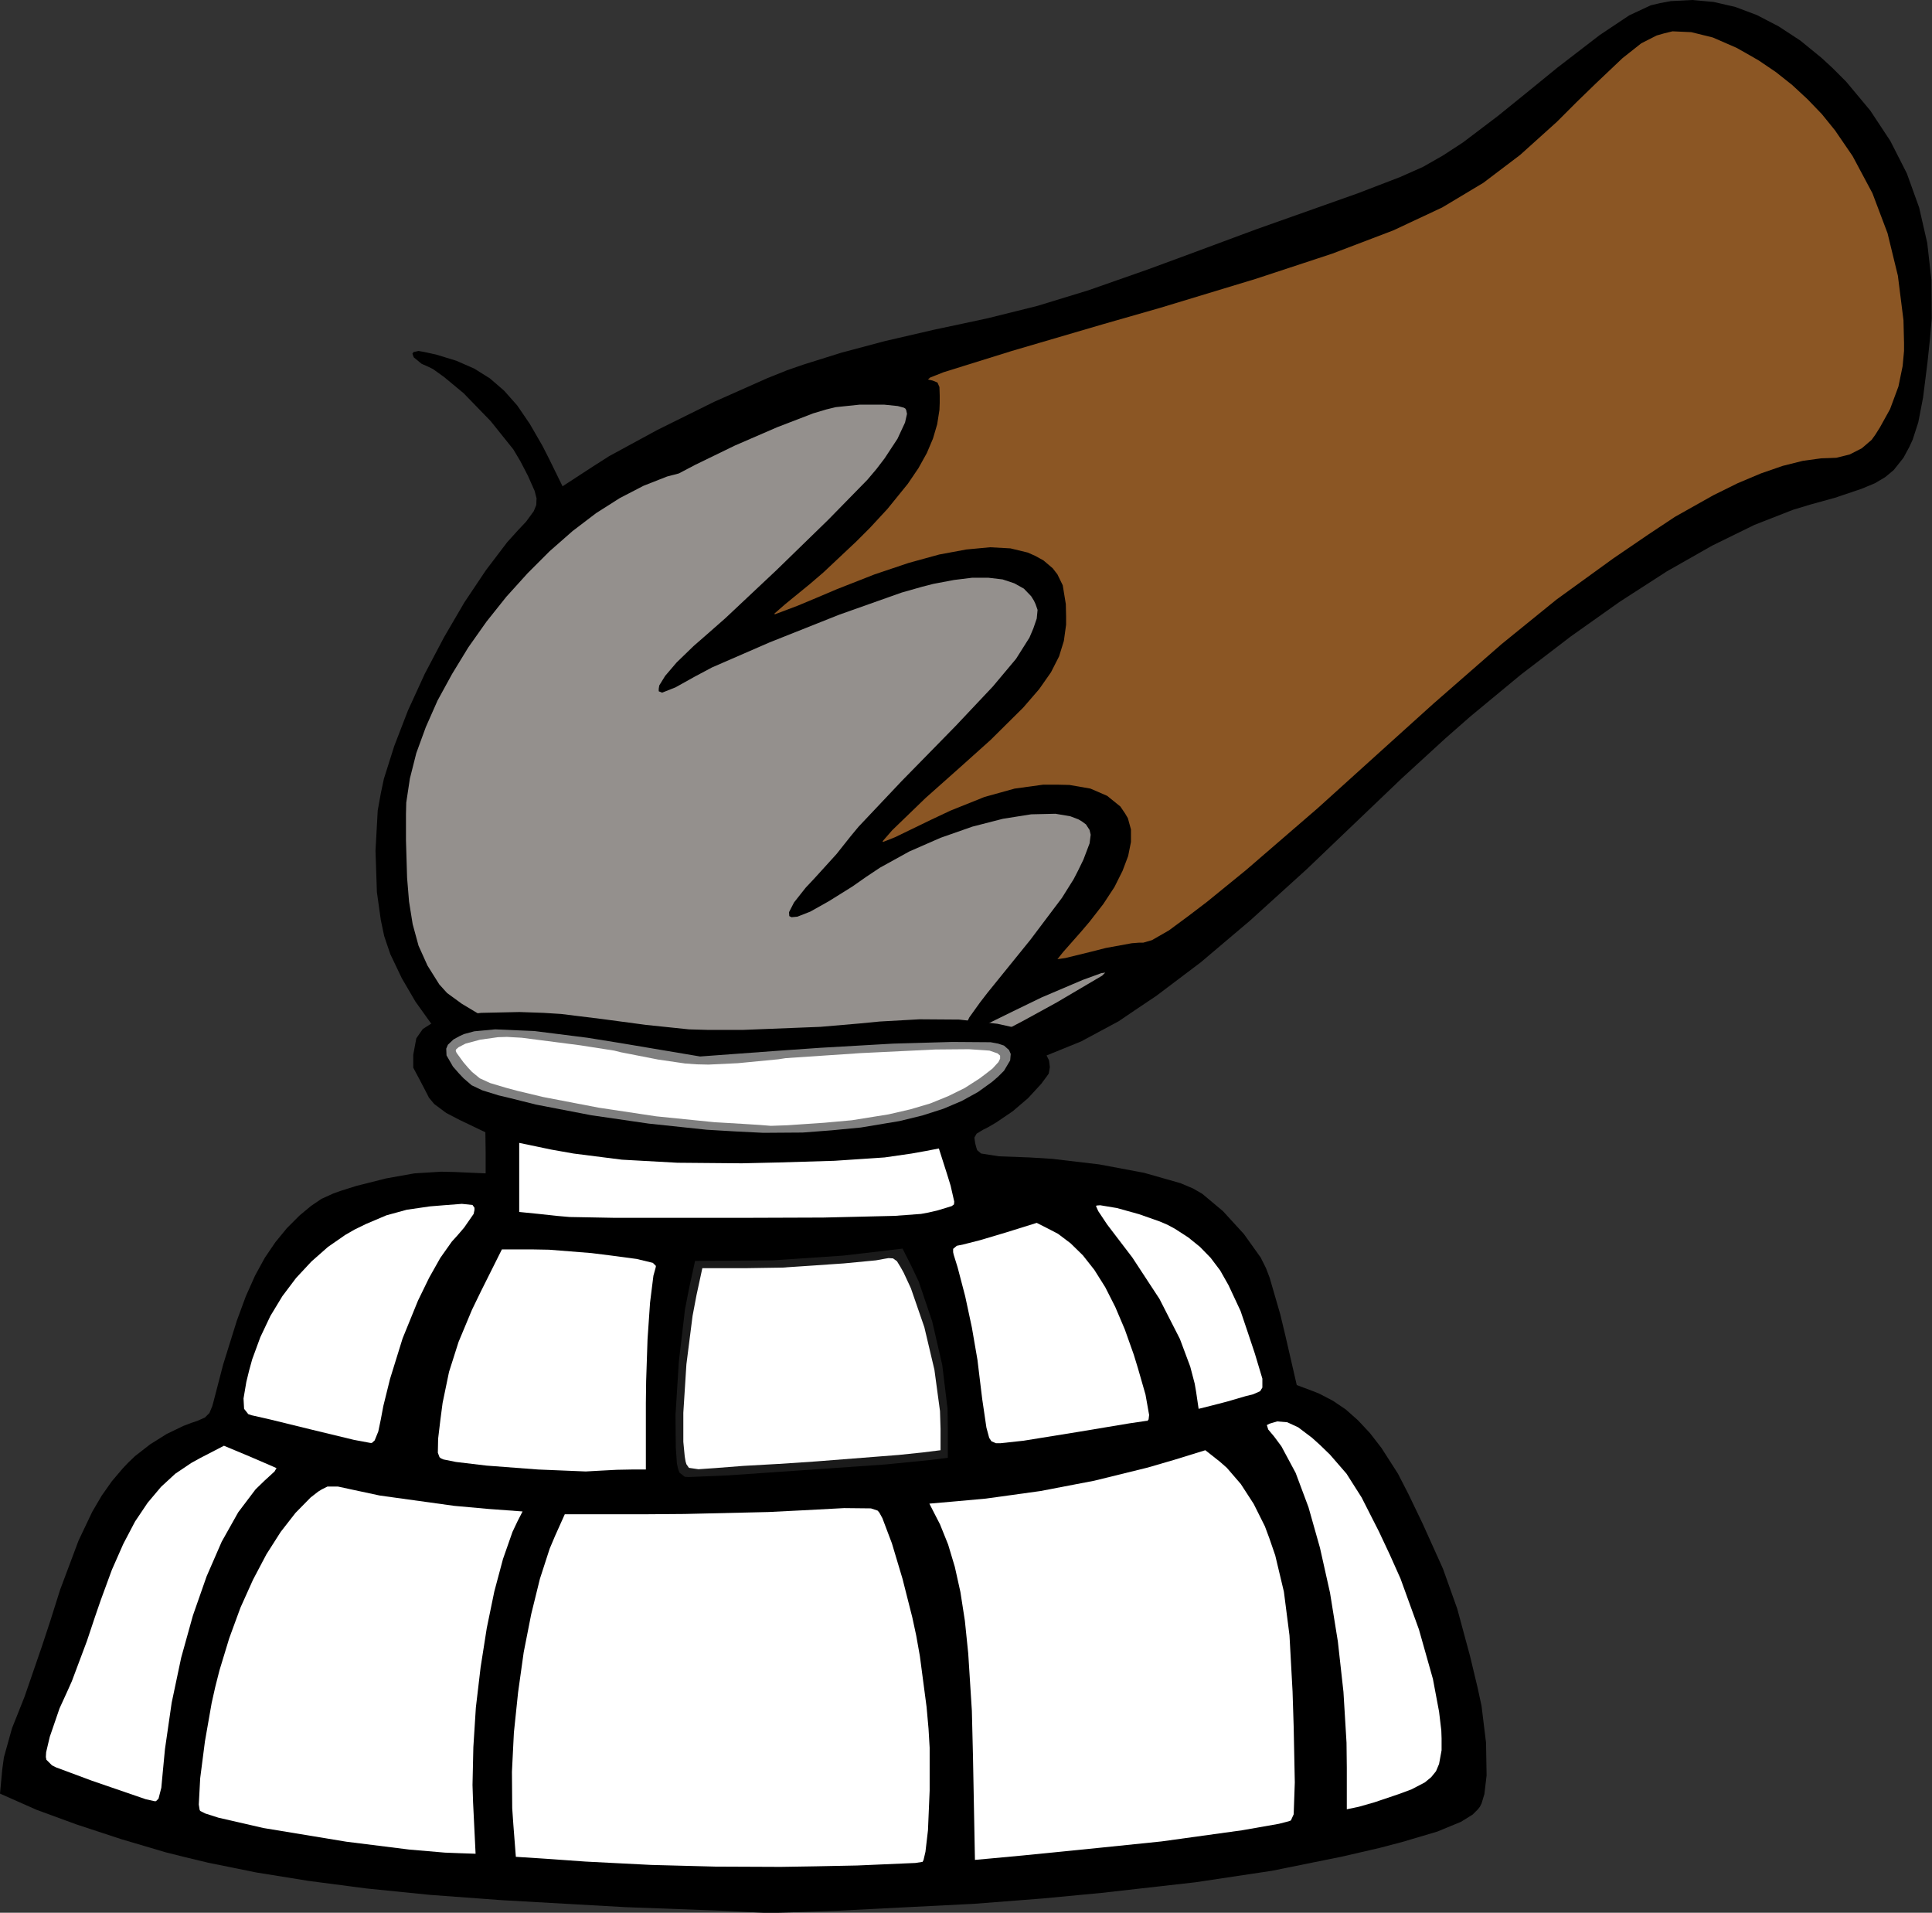 <?xml version="1.0" encoding="UTF-8" standalone="no"?>
<svg
   xmlns:dc="http://purl.org/dc/elements/1.1/"
   xmlns:cc="http://creativecommons.org/ns#"
   xmlns:rdf="http://www.w3.org/1999/02/22-rdf-syntax-ns#"
   xmlns:svg="http://www.w3.org/2000/svg"
   xmlns="http://www.w3.org/2000/svg"
   xmlns:sodipodi="http://sodipodi.sourceforge.net/DTD/sodipodi-0.dtd"
   xmlns:inkscape="http://www.inkscape.org/namespaces/inkscape"
   version="1.0"
   width="146.262mm"
   height="144.78mm"
   id="svg10178"
   sodipodi:docname="cannon.svg"
   inkscape:version="0.92.2 5c3e80d, 2017-08-06">
  <rect width="100%" height="100%" fill="#333333" stroke="none"/>
  <sodipodi:namedview
     pagecolor="#ffffff"
     bordercolor="#666666"
     borderopacity="1"
     objecttolerance="10"
     gridtolerance="10"
     guidetolerance="10"
     inkscape:pageopacity="0"
     inkscape:pageshadow="2"
     inkscape:window-width="640"
     inkscape:window-height="480"
     id="namedview10180"
     showgrid="false"
     inkscape:zoom="0.43128655"
     inkscape:cx="276.39998"
     inkscape:cy="273.6"
     inkscape:window-x="429"
     inkscape:window-y="332"
     inkscape:window-maximized="0"
     inkscape:current-layer="svg10178" />
  <defs
     id="defs10112">
    <pattern
       id="WMFhbasepattern"
       patternUnits="userSpaceOnUse"
       width="6"
       height="6"
       x="0"
       y="0" />
  </defs>
  <path
     style="fill:#000000;fill-rule:nonzero;fill-opacity:1;stroke:none;"
     d="  M 125.2,294.88   L 123.12,292.48   L 118.88,286.56   L 114.96,279.84   L 111.68,272.96   L 110.56,269.68   L 109.92,267.76   L 108.96,263.2   L 107.84,255.2   L 107.44,243.36   L 108.08,231.84   L 108.96,226.96   L 109.84,222.8   L 112.8,213.44   L 116.72,203.28   L 121.52,192.8   L 127.04,182.32   L 132.88,172.32   L 139.04,163.12   L 145.12,155.12   L 148.08,151.84   L 150.56,149.2   L 152.72,146.24   L 153.44,144.48   L 153.52,142.56   L 152.96,140.4   L 151.04,136.08   L 148.88,131.92   L 146.88,128.56   L 140.4,120.48   L 132.64,112.48   L 127.04,107.84   L 123.92,105.6   L 122.64,104.96   L 120.64,104.08   L 118.4,102.24   L 118,101.2   L 118.32,100.72   L 119.76,100.4   L 121.52,100.72   L 124.8,101.44   L 130.56,103.2   L 135.68,105.44   L 140.16,108.24   L 144.24,111.76   L 148,116   L 151.6,121.28   L 155.2,127.52   L 157.04,131.12   L 160.96,139.12   L 169.68,133.44   L 174.32,130.48   L 188.16,122.96   L 204.32,114.96   L 219.44,108.24   L 225.2,105.92   L 230.08,104.24   L 240.8,100.88   L 253.12,97.6   L 267.28,94.32   L 275.2,92.64   L 282.64,91.04   L 296.8,87.52   L 311.44,83.04   L 328.32,77.12   L 338.32,73.44   L 359.44,65.6   L 377.28,59.28   L 388.56,55.28   L 400.64,50.64   L 407.12,47.76   L 412.88,44.48   L 418.64,40.72   L 428.56,33.2   L 437.36,26.08   L 445.6,19.36   L 457.76,10   L 466.16,4.4   L 472.32,1.52   L 475.04,0.88   L 478.08,0.32   L 484.16,0   L 490.32,0.56   L 496.56,2   L 502.72,4.32   L 508.88,7.52   L 515.12,11.6   L 521.2,16.56   L 524.32,19.44   L 528.24,23.36   L 535.12,31.6   L 540.88,40.32   L 545.6,49.6   L 549.12,59.36   L 551.44,69.52   L 552.64,80.16   L 552.72,91.12   L 552.24,96.72   L 551.52,103.6   L 550.24,113.76   L 548.88,120.8   L 547.28,125.76   L 546.32,127.84   L 544.64,130.96   L 541.84,134.48   L 539.44,136.48   L 536.48,138.24   L 532.64,139.84   L 525.04,142.4   L 518.08,144.32   L 513.04,145.84   L 502,150.16   L 489.92,156.08   L 476.96,163.44   L 463.44,172.16   L 449.44,182.08   L 435.12,193.04   L 420.72,204.96   L 413.52,211.28   L 401.12,222.64   L 383.12,239.84   L 373.92,248.64   L 357.68,263.36   L 343.6,275.28   L 330.88,284.88   L 324.8,288.96   L 320.08,292.16   L 309.36,297.92   L 297.36,302.8   L 284.24,306.88   L 270.4,310.08   L 255.84,312.56   L 240.96,314.24   L 226,315.12   L 211.04,315.28   L 196.4,314.72   L 182.4,313.44   L 169.12,311.52   L 156.8,308.96   L 145.76,305.68   L 136.24,301.84   L 128.32,297.36   L 125.2,294.88  z "
     id="path10114" />
  <path
     style="fill:#94908d;fill-rule:evenodd;fill-opacity:1;stroke:none;"
     d="  M 293.28,291.76   L 302.32,286.8   L 315.36,279.12   L 316.24,278.24   L 315.12,278.4   L 309.84,280.32   L 298,285.36   L 289.6,289.44   L 280.32,294   L 276.96,295.28   L 276.48,295.28   L 276,294.96   L 276,293.84   L 277.36,291.04   L 280.4,286.8   L 282.56,284   L 294.8,268.88   L 303.84,256.88   L 307.2,251.52   L 308.48,249.04   L 310,245.92   L 311.76,241.28   L 312.08,238.8   L 311.76,237.44   L 310.72,235.84   L 309.52,234.96   L 308.56,234.4   L 306.24,233.52   L 302,232.8   L 295.04,232.96   L 286.96,234.24   L 278.24,236.48   L 269.12,239.68   L 260.16,243.6   L 251.76,248.24   L 247.92,250.8   L 243.92,253.6   L 237.12,257.84   L 231.84,260.8   L 228.16,262.24   L 226.48,262.4   L 225.84,262.08   L 225.76,260.96   L 227.2,258.16   L 230.56,253.92   L 233.04,251.28   L 239.36,244.32   L 243.36,239.28   L 245.68,236.48   L 258,223.44   L 266,215.28   L 273.44,207.68   L 284.08,196.4   L 290.72,188.48   L 294.56,182.4   L 295.68,179.76   L 296.64,176.96   L 296.88,174.48   L 296.32,172.88   L 295.84,171.84   L 295.04,170.56   L 292.96,168.4   L 290.24,166.88   L 286.88,165.76   L 282.8,165.28   L 278.16,165.28   L 272.96,165.92   L 267.04,167.04   L 263.92,167.84   L 258,169.52   L 240.16,175.84   L 220.24,183.76   L 203.68,190.96   L 198.88,193.52   L 193.28,196.64   L 189.44,198.16   L 188.48,197.76   L 188.48,197.04   L 188.64,196.08   L 190.32,193.36   L 193.6,189.52   L 198.48,184.8   L 201.6,182.08   L 207.52,176.88   L 222.16,163.12   L 236.96,148.72   L 248.16,137.28   L 250.8,134.16   L 253.12,131.12   L 256.8,125.52   L 258.96,120.88   L 259.52,118.4   L 259.28,117.28   L 259.04,116.88   L 258.64,116.64   L 256.88,116.16   L 252.96,115.76   L 246,115.76   L 239.12,116.48   L 236.48,117.12   L 232.72,118.24   L 222.32,122.24   L 210.32,127.44   L 198.96,132.96   L 194.24,135.44   L 190.88,136.32   L 184.16,138.96   L 177.36,142.48   L 170.56,146.8   L 163.84,151.92   L 157.28,157.68   L 150.96,164   L 144.88,170.72   L 139.2,177.84   L 134,185.2   L 129.36,192.8   L 125.2,200.4   L 121.84,208   L 119.12,215.44   L 117.28,222.72   L 116.24,229.6   L 116.16,232.88   L 116.16,240.4   L 116.48,251.12   L 117.04,257.92   L 118.08,264.4   L 119.76,270.56   L 122.32,276.24   L 125.68,281.6   L 127.92,284.08   L 132.08,287.12   L 141.12,292.56   L 150.72,297.12   L 160.96,300.96   L 171.68,304   L 182.72,306.32   L 194,307.92   L 205.36,308.88   L 216.88,309.12   L 228.24,308.72   L 239.44,307.68   L 250.4,306.08   L 260.88,303.84   L 270.96,301.04   L 280.48,297.76   L 289.2,293.92   L 293.28,291.76  z "
     id="path10116" />
  <path
     style="fill:#8b5624;fill-rule:evenodd;fill-opacity:1;stroke:none;"
     d="  M 325.92,269.68   L 327.12,269.68   L 329.6,268.96   L 334.48,266.16   L 340,262.08   L 345.36,258   L 356.56,248.88   L 377.04,231.2   L 396.96,213.2   L 410.08,201.36   L 429.68,184.24   L 445.36,171.52   L 461.6,159.76   L 471.68,152.88   L 479.28,147.84   L 490.24,141.68   L 497.2,138.24   L 503.84,135.44   L 510.08,133.28   L 515.84,131.84   L 521.04,131.12   L 523.44,131.04   L 525.44,130.96   L 529.28,130   L 532.72,128.24   L 535.52,125.84   L 536.56,124.4   L 537.92,122.24   L 540.8,117.04   L 543.2,110.56   L 544.4,104.72   L 544.8,100.4   L 544.8,98.08   L 544.64,91.6   L 543.04,78.88   L 540.08,66.72   L 535.76,55.28   L 530.08,44.64   L 525.04,37.28   L 521.28,32.64   L 517.2,28.4   L 512.8,24.32   L 508.16,20.64   L 503.2,17.28   L 500.56,15.76   L 496.88,13.68   L 490.08,10.72   L 483.92,9.2   L 478.56,8.96   L 476.24,9.52   L 474,10.16   L 469.6,12.4   L 464.24,16.64   L 456.48,24   L 451.04,29.28   L 445.44,34.88   L 434.96,44.32   L 424.4,52.32   L 412.64,59.36   L 398.64,65.92   L 381.2,72.56   L 359.36,79.76   L 331.92,88.08   L 315.44,92.8   L 289.52,100.4   L 270,106.48   L 266.16,108   L 265.52,108.56   L 265.84,108.64   L 266.88,108.88   L 268.24,109.44   L 268.8,110.72   L 268.88,113.2   L 268.88,115.28   L 268.8,117.28   L 268.16,121.36   L 266.96,125.44   L 265.2,129.6   L 262.8,133.92   L 259.76,138.4   L 253.92,145.6   L 248.96,150.96   L 244.96,154.96   L 235.6,163.76   L 231.68,167.12   L 224.72,172.8   L 221.6,175.52   L 221.68,175.76   L 228.24,173.28   L 233.6,171.04   L 239.44,168.56   L 250.24,164.32   L 260,161.04   L 268.72,158.64   L 276.48,157.2   L 283.28,156.56   L 289.12,156.88   L 294.08,158.08   L 296.24,159.04   L 298.56,160.32   L 301.2,162.56   L 302.56,164.32   L 304.08,167.44   L 304.96,172.8   L 305.04,176.24   L 305.04,178.72   L 304.4,183.36   L 303.04,187.76   L 300.72,192.32   L 297.36,197.12   L 292.8,202.4   L 283.44,211.68   L 274.88,219.36   L 264.8,228.32   L 255.28,237.52   L 252.56,240.64   L 252.64,240.88   L 256.08,239.52   L 266.32,234.56   L 271.92,231.92   L 281.68,228   L 290.32,225.6   L 298.48,224.48   L 302.56,224.48   L 306,224.56   L 312,225.6   L 316.8,227.68   L 320.56,230.72   L 321.92,232.72   L 322.72,234.08   L 323.6,237.28   L 323.6,240.88   L 322.8,244.88   L 321.2,249.12   L 318.88,253.76   L 315.68,258.64   L 311.76,263.68   L 309.52,266.32   L 304.16,272.4   L 302.56,274.4   L 304.8,274.08   L 312.32,272.24   L 316.4,271.2   L 323.84,269.84   L 325.92,269.68  z "
     id="path10118" />
  <path
     style="fill:none;stroke:none;"
     d="  M 541.68,95.92   L 541.68,97.44   L 540.96,102.96   L 539.52,109.92   L 537.52,116.48   L 536.4,119.04   L 535.04,121.52   L 533.04,124.08   L 531.6,125.28   L 530,126.08   L 528.32,126.4   L 525.36,126.24   L 522.88,125.6   L 520.8,124.8   L 515.52,121.36   L 509.44,116.16   L 503.28,109.68   L 500.4,106.24   L 496.16,100.8   L 488.96,90.8   L 483.12,81.36   L 478.56,72.24   L 475.2,63.28   L 472.96,54.24   L 471.68,44.72   L 471.36,34.64   L 471.52,29.2   L 471.92,21.04   L 472.72,15.76   L 473.76,14   L 474.56,13.36   L 475.28,12.8   L 476.96,12.16   L 480,11.92   L 484.96,12.96   L 490.56,15.2   L 496.64,18.48   L 502.8,22.48   L 511.76,29.2   L 516.96,33.84   L 519.04,35.84   L 522.88,40.08   L 526.16,44.48   L 529.04,49.04   L 532.72,56.08   L 536.32,65.28   L 538.72,73.84   L 540.24,81.28   L 541.36,89.6   L 541.6,91.6  "
     id="path10120" />
  <path
     style="fill:none;stroke:none;"
     d="  M 538.4,95.28   L 538.56,93.2   L 537.68,84.96   L 536.24,77.68   L 533.92,69.52   L 530.72,60.88   L 526.32,52.48   L 522.16,46.64   L 518.96,43.12   L 517.2,41.52   L 513.68,38.72   L 500.32,30.16   L 494.96,27.2   L 492.48,26.08   L 487.04,24.16   L 484.88,23.68   L 480.4,22.96   L 480.96,34.64   L 481.36,40.56   L 483.28,51.6   L 486.88,62.64   L 492.32,74.64   L 496,81.44   L 500.24,88.88   L 508.32,101.28   L 513.76,108.08   L 517.04,111.44   L 519.92,113.76   L 522.4,114.96   L 523.44,115.04   L 524.48,114.96   L 526.72,114.16   L 530.08,111.84   L 534.16,107.28   L 537.2,102   L 537.92,99.6  "
     id="path10122" />
  <path
     style="fill:#000000;fill-rule:nonzero;fill-opacity:1;stroke:none;"
     d="  M 245.52,248.88   L 249.28,246.24   L 251.76,244   L 251.76,243.52   L 251.12,243.6   L 249.76,243.92   L 248.64,243.6   L 248.32,243.12   L 248.56,241.84   L 250.24,239.12   L 255.6,233.04   L 268.24,220.96   L 277.04,213.28   L 283.76,207.28   L 291.44,199.52   L 295.36,194.8   L 298.4,190.4   L 300.64,186.24   L 302,182.24   L 302.72,178.32   L 302.72,176.32   L 302.72,174.56   L 302.24,171.36   L 301.36,168.48   L 300,165.92   L 298.24,163.76   L 296.08,162   L 293.52,160.56   L 290.48,159.52   L 288.8,159.12   L 286.64,158.88   L 280.08,159.28   L 271.92,160.64   L 263.2,162.8   L 259.04,164.08   L 249.44,167.52   L 231.92,174.72   L 224.64,178.16   L 224.08,178.72   L 224.96,178.56   L 232.56,175.84   L 238,173.76   L 243.92,171.44   L 255.04,167.68   L 265.04,165.04   L 274,163.36   L 281.76,162.88   L 288.16,163.36   L 292,164.56   L 294.16,165.6   L 295.92,166.96   L 297.36,168.64   L 297.84,169.52   L 298.56,171.12   L 299.28,174.32   L 299.04,177.68   L 297.84,181.6   L 296.88,183.84   L 295.52,186.56   L 292.08,191.84   L 286.08,198.8   L 275.76,209.68   L 268.08,217.44   L 260.16,225.6   L 247.84,238.64   L 245.52,241.44   L 241.76,246.16   L 236.48,252   L 234.16,254.48   L 232.72,256.56   L 232.8,256.96   L 234.64,256.24   L 240.72,252.24   L 245.52,248.88  z "
     id="path10124" />
  <path
     style="fill:#000000;fill-rule:nonzero;fill-opacity:1;stroke:none;"
     d="  M 207.2,546.64   L 178.96,545.6   L 143.52,543.6   L 122.96,542.08   L 104.72,540.24   L 88.24,538.08   L 73.36,535.68   L 59.52,532.88   L 52.88,531.28   L 47.44,529.92   L 34.72,526.16   L 21.84,521.92   L 10.48,517.76   L 6.32,515.92   L 0,513.12   L 0.64,506.24   L 1.12,502.72   L 3.44,494.4   L 5.2,490   L 7.04,485.36   L 12,470.96   L 14.4,463.68   L 17.2,454.8   L 22.48,440.72   L 26.4,432.48   L 29.12,427.84   L 32,423.76   L 35.12,420.08   L 36.72,418.4   L 38.64,416.56   L 42.96,413.2   L 47.68,410.24   L 52.48,407.92   L 54.8,407.04   L 56.48,406.48   L 58.64,405.52   L 59.92,404.24   L 60.72,402.32   L 61.12,400.88   L 63.84,390.4   L 67.76,377.84   L 70.32,370.88   L 72.96,364.96   L 75.76,359.84   L 78.8,355.36   L 82.08,351.36   L 83.92,349.52   L 85.76,347.68   L 89.04,344.96   L 92,342.96   L 95.36,341.44   L 97.36,340.72   L 101.92,339.28   L 110.48,337.12   L 118.56,335.68   L 126.24,335.2   L 129.92,335.28   L 138.96,335.68   L 138.96,329.76   L 138.88,323.92   L 131.52,320.4   L 127.68,318.4   L 124.24,315.84   L 122.72,314   L 122.16,312.88   L 120.16,309.04   L 118.24,305.44   L 118.24,301.76   L 119.12,297.04   L 120.96,294.4   L 124.32,292.24   L 129.76,290.64   L 137.68,289.76   L 148.64,289.52   L 155.52,289.76   L 160.56,290.08   L 172.24,291.52   L 184.8,293.2   L 197.12,294.48   L 202.72,294.64   L 212.48,294.64   L 234.72,293.76   L 245.92,292.8   L 251.68,292.24   L 263.12,291.6   L 274.4,291.68   L 285.36,292.88   L 290.8,294.08   L 293.04,295.28   L 297.04,298.56   L 299.2,301.44   L 300.16,303.36   L 300.4,305.28   L 300.08,307.12   L 299.52,307.92   L 297.92,310.08   L 294.16,314.16   L 289.76,317.92   L 285.04,321.12   L 282.72,322.48   L 281.28,323.2   L 279.44,324.32   L 278.8,325.44   L 279.04,327.12   L 279.36,328.32   L 279.6,329.04   L 280.72,330   L 285.84,330.8   L 294.56,331.12   L 301.04,331.52   L 314.56,333.12   L 327.36,335.52   L 337.76,338.48   L 341.36,340   L 344,341.52   L 349.92,346.48   L 355.92,353.04   L 360.72,359.76   L 362.24,362.8   L 363.28,365.52   L 366.32,376   L 367.76,382   L 371.04,396.24   L 375.52,397.92   L 377.52,398.72   L 381.36,400.72   L 385.04,403.2   L 388.56,406.32   L 392,410   L 395.28,414.24   L 400,421.6   L 402.96,427.36   L 407.04,435.84   L 412.88,448.8   L 416.96,460.24   L 420.64,473.84   L 422.8,482.88   L 423.92,488.08   L 425.2,498.56   L 425.36,507.92   L 424.72,513.28   L 423.92,515.92   L 423.44,516.88   L 422.88,517.6   L 421.36,519.12   L 418,521.2   L 411.2,524   L 401.2,526.96   L 394.8,528.64   L 384.08,531.12   L 363.92,535.2   L 342.08,538.48   L 315.2,541.52   L 298.32,543.12   L 278.8,544.64   L 239.28,546.64   L 220.32,547.28   L 216.8,547.12   L 213.76,546.96   L 207.2,546.64  z "
     id="path10126" />
  <path
     style="fill:#000000;fill-rule:nonzero;fill-opacity:1;stroke:none;"
     d="  M 256.8,543.6   L 268.72,543.04   L 298.16,540.72   L 329.2,537.52   L 356.16,534   L 365.84,532.32   L 372.8,530.96   L 387.28,527.68   L 400.64,524.32   L 410.72,521.28   L 413.6,520.16   L 416.4,518.88   L 419.36,516.8   L 420.8,515.28   L 421.84,513.44   L 422.56,511.2   L 423.12,507.2   L 423.2,503.6   L 423.12,500.8   L 422.32,493.92   L 419.52,480.08   L 416.16,466.56   L 414.56,461.12   L 408.88,446.72   L 401.76,431.36   L 396.48,421.52   L 393.36,416.4   L 392.08,414.56   L 390.16,412.16   L 385.6,407.68   L 380.72,403.84   L 375.76,400.96   L 373.44,400   L 368.88,398.32   L 365.6,384   L 364.16,378   L 361.2,367.6   L 360.08,364.88   L 358.56,361.84   L 353.76,355.04   L 347.84,348.56   L 341.84,343.6   L 339.28,342.08   L 335.6,340.56   L 325.2,337.6   L 312.4,335.12   L 298.88,333.52   L 292.4,333.2   L 283.68,332.88   L 278.56,332.08   L 277.44,331.12   L 277.2,330.4   L 276.72,328.4   L 276.48,325.36   L 277.12,322.96   L 278.8,321.28   L 280,320.56   L 282.48,318.48   L 286.4,314.56   L 289.2,311.12   L 290.96,308   L 291.68,305.2   L 291.52,302.8   L 290.4,300.72   L 288.48,298.96   L 285.68,297.44   L 282.24,296.24   L 275.84,294.96   L 265.2,294.16   L 252.56,294.32   L 245.6,294.72   L 236.4,295.76   L 217.92,298.56   L 206.56,299.92   L 202.16,300   L 198.4,299.76   L 185.76,297.76   L 170.88,295.2   L 158.32,293.28   L 154.72,293.12   L 146.8,293.44   L 135.04,294.64   L 127.44,296.4   L 124,298   L 122.56,299.12   L 121.36,300.88   L 121.2,303.12   L 122.4,306.16   L 122.72,307.52   L 124.08,309.6   L 126,312.8   L 126.16,313.52   L 126.56,314.16   L 130.64,316.64   L 133.6,318.16   L 141.04,321.76   L 141.04,330   L 141.12,338.24   L 132.16,337.6   L 128.56,337.36   L 121.12,337.76   L 113.04,339.04   L 104.32,341.28   L 99.52,342.8   L 97.52,343.52   L 94.16,345.04   L 91.12,347.04   L 87.92,349.76   L 86,351.6   L 84.24,353.44   L 80.88,357.44   L 77.92,361.84   L 75.12,367.04   L 72.48,372.96   L 69.84,379.92   L 66,392.48   L 63.28,402.96   L 62.88,404.4   L 62.08,406.32   L 60.8,407.6   L 58.56,408.56   L 56.96,409.12   L 54.64,410   L 49.76,412.32   L 45.04,415.28   L 40.72,418.64   L 38.88,420.48   L 37.2,422.16   L 34.16,425.84   L 31.28,429.92   L 28.56,434.56   L 24.64,442.8   L 19.28,456.88   L 16.48,465.76   L 14.16,473.04   L 9.2,487.28   L 7.44,491.84   L 5.84,495.76   L 3.44,503.44   L 2.96,505.92   L 2.16,510.96   L 8.48,513.76   L 12.64,515.6   L 23.92,519.76   L 36.88,524   L 49.52,527.68   L 55.04,529.12   L 60.8,530.48   L 72.72,532.96   L 91.52,536.16   L 120.32,539.52   L 155.36,542   L 176.32,543.04   L 202.88,544.32   L 232.24,544.48   L 256.8,543.6  z "
     id="path10128" />
  <path
     style="fill:#000000;fill-rule:nonzero;fill-opacity:1;stroke:none;"
     d="  M 183.2,535.6   L 166.96,534.72   L 155.36,534   L 145.52,533.28   L 144.8,524.08   L 144.4,518.96   L 144.32,507.84   L 144.8,496   L 145.92,483.84   L 147.6,471.84   L 149.76,460.4   L 152.24,450   L 155.2,440.96   L 156.72,437.28   L 159.52,431.04   L 182.48,431.04   L 192.96,431.04   L 218.24,430.32   L 228.88,429.84   L 242.72,429.2   L 251.2,429.2   L 253.2,429.92   L 253.68,430.48   L 254.64,432.08   L 257.36,439.28   L 260.4,449.44   L 263.2,460.56   L 264.32,465.76   L 265.52,472.4   L 267.36,486.72   L 268.32,501.36   L 268.4,515.12   L 268,521.36   L 267.52,526.4   L 266.48,533.68   L 266.08,534.72   L 265.44,534.96   L 259.92,535.44   L 245.12,535.84   L 218.16,536.16   L 192.24,535.92   L 183.2,535.6  z "
     id="path10130" />
  <path
     style="fill:#ffffff;fill-rule:evenodd;fill-opacity:1;stroke:none;"
     d="  M 264,532.56   L 264.24,532.16   L 264.8,529.76   L 265.52,523.6   L 266,512.24   L 266,500   L 265.68,494.56   L 265.12,488.32   L 263.2,473.76   L 262.16,467.92   L 261.04,462.72   L 258.24,451.68   L 255.2,441.52   L 252.48,434.32   L 251.6,432.72   L 251.12,432.16   L 249.2,431.52   L 241.52,431.44   L 229.52,432.08   L 219.92,432.56   L 195.84,433.12   L 185.2,433.2   L 161.6,433.2   L 158.8,439.44   L 157.28,443.04   L 154.48,451.68   L 152,461.76   L 149.84,472.72   L 148.24,484.16   L 147.04,495.68   L 146.48,506.88   L 146.56,517.28   L 146.88,521.92   L 147.6,531.2   L 157.44,531.84   L 167.52,532.56   L 186.32,533.52   L 204.64,534   L 223.36,534.08   L 233.28,533.92   L 245.28,533.68   L 261.92,532.96   L 264,532.64   L 264,532.56  z "
     id="path10132" />
  <path
     style="fill:#000000;fill-rule:nonzero;fill-opacity:1;stroke:none;"
     d="  M 276.24,504.96   L 275.92,491.44   L 274.88,474.88   L 273.92,465.52   L 272.56,457.28   L 270.88,450   L 268.8,443.44   L 266.32,437.44   L 264.88,434.48   L 263.12,430.88   L 262.64,429.04   L 263.12,428.64   L 267.92,427.68   L 271.44,427.36   L 279.68,426.64   L 296.56,424.24   L 313.28,420.96   L 329.2,416.88   L 336.56,414.56   L 340,413.52   L 345.2,412.4   L 346.16,412.56   L 349.2,414.48   L 354.72,419.52   L 359.6,426   L 363.68,433.68   L 365.36,438   L 367.04,443.04   L 369.52,453.52   L 371.12,466.24   L 372,483.2   L 372.24,494.16   L 372.56,511.28   L 372.24,521.04   L 371.44,522.96   L 370.8,523.2   L 366.96,524.16   L 351.6,526.64   L 328.72,529.52   L 300.24,532.48   L 284.4,533.92   L 276.8,534.64   L 276.24,504.96  z "
     id="path10134" />
  <path
     style="fill:#ffffff;fill-rule:evenodd;fill-opacity:1;stroke:none;"
     d="  M 314.4,528.64   L 332.32,526.8   L 355.44,523.6   L 365.92,521.76   L 368.72,521.04   L 369.36,520.8   L 370.16,519.04   L 370.48,509.92   L 370.16,494.08   L 369.84,483.92   L 368.96,467.84   L 367.36,455.36   L 364.88,444.96   L 363.2,440.08   L 361.92,436.64   L 358.72,430.24   L 355.04,424.56   L 351.04,419.92   L 349.04,418.16   L 344.88,414.88   L 336.08,417.6   L 328.4,419.84   L 313.12,423.6   L 297.68,426.56   L 282.08,428.72   L 274.16,429.44   L 265.92,430.16   L 267.6,433.44   L 268.96,436.08   L 271.28,441.84   L 273.2,448.24   L 274.8,455.44   L 276.08,463.68   L 277.04,473.04   L 278.08,489.44   L 278.4,502.64   L 278.96,532.08   L 283.36,531.68   L 292.8,530.8   L 314.4,528.64  z "
     id="path10136" />
  <path
     style="fill:#000000;fill-rule:nonzero;fill-opacity:1;stroke:none;"
     d="  M 111.36,530.64   L 98.72,529.12   L 69.2,524.32   L 60.56,522.4   L 58.72,521.92   L 56.48,521.12   L 55.44,520   L 55.04,517.92   L 54.88,516.32   L 54.8,513.2   L 55.36,504.56   L 56.8,494.24   L 58.8,483.52   L 60,478.48   L 61.12,474.24   L 63.6,466.08   L 66.4,458.4   L 69.52,451.28   L 72.8,444.64   L 76.32,438.72   L 80,433.6   L 83.84,429.2   L 85.76,427.36   L 87.92,425.52   L 91.28,423.2   L 94.88,422.56   L 99.76,423.2   L 103.2,424   L 110.88,425.6   L 132.16,428.64   L 142,429.52   L 152,430.24   L 151.44,433.04   L 150.24,437.2   L 147.6,444.64   L 146.32,448.24   L 144,456.16   L 142,464.8   L 140.32,474   L 139.04,483.52   L 138.08,493.28   L 137.6,503.04   L 137.44,512.56   L 137.6,517.12   L 138.24,532.32   L 131.36,532.24   L 123.12,531.84   L 111.36,530.64  z "
     id="path10138" />
  <path
     style="fill:#ffffff;fill-rule:evenodd;fill-opacity:1;stroke:none;"
     d="  M 135.36,515.6   L 135.2,510.64   L 135.44,499.84   L 136.16,488.48   L 137.52,476.96   L 139.28,465.76   L 141.44,455.28   L 143.92,446   L 146.64,438.24   L 148.08,435.2   L 149.52,432.4   L 139.76,431.68   L 130,430.8   L 108.64,427.84   L 100.8,426.16   L 96.72,425.28   L 93.68,425.28   L 92.08,426.08   L 91.04,426.72   L 88.88,428.4   L 84.56,432.8   L 80.32,438.24   L 76.24,444.64   L 72.4,451.92   L 68.8,459.92   L 65.6,468.64   L 62.8,477.84   L 61.6,482.56   L 60.56,487.2   L 58.64,498.16   L 57.28,508.72   L 56.88,516.24   L 57.12,517.76   L 57.28,518.08   L 58.72,518.8   L 62.48,520   L 75.36,522.96   L 99.12,526.88   L 117.04,529.12   L 127.28,530   L 131.36,530.16   L 136.08,530.32   L 135.36,515.6  z "
     id="path10140" />
  <path
     style="fill:#000000;fill-rule:nonzero;fill-opacity:1;stroke:none;"
     d="  M 383.2,507.84   L 383.12,502.24   L 382.24,487.52   L 381.6,480.64   L 380.96,474.48   L 379.28,462.88   L 377.36,452.24   L 375.12,442.48   L 372.56,433.84   L 369.84,426.24   L 366.8,419.84   L 363.6,414.64   L 361.92,412.56   L 360.64,411.04   L 358.88,408.4   L 358.72,407.68   L 358.88,407.12   L 360.96,405.52   L 362.48,404.88   L 364.48,404.16   L 367.36,403.92   L 369.28,404.24   L 372.4,405.52   L 377.12,408.96   L 380,411.44   L 382.8,414.16   L 387.44,419.6   L 391.76,426.4   L 396.72,436.08   L 399.84,442.72   L 403.12,450.08   L 408.48,464.88   L 412.32,479.12   L 414,488.88   L 414.56,494.72   L 414.64,497.36   L 414.64,501.76   L 414,506.4   L 413.12,508.8   L 411.68,510.72   L 409.52,512.32   L 404.8,514.48   L 400.24,516.08   L 396,517.52   L 388.64,519.36   L 386.72,519.6   L 383.2,519.6   L 383.2,507.84  z "
     id="path10142" />
  <path
     style="fill:#ffffff;fill-rule:evenodd;fill-opacity:1;stroke:none;"
     d="  M 400.16,513.28   L 403.84,511.92   L 407.68,509.92   L 409.52,508.4   L 410.88,506.72   L 411.76,504.64   L 412.48,500.72   L 412.48,497.36   L 412.4,495.04   L 411.76,489.68   L 410,480.32   L 406,466.16   L 400.72,451.6   L 397.68,444.8   L 394.56,438.16   L 389.6,428.4   L 385.28,421.6   L 380.56,416.16   L 377.76,413.44   L 375.36,411.28   L 371.44,408.32   L 368.32,406.88   L 365.44,406.64   L 364.08,407.04   L 363.28,407.28   L 362.48,407.68   L 362.88,408.96   L 364.56,410.96   L 366.64,413.76   L 370.72,421.36   L 374.4,431.2   L 377.68,442.8   L 380.56,455.68   L 382.8,469.6   L 384.4,484   L 385.28,498.56   L 385.36,505.76   L 385.36,517.6   L 388.8,516.88   L 393.28,515.6   L 400.16,513.28  z "
     id="path10144" />
  <path
     style="fill:#000000;fill-rule:nonzero;fill-opacity:1;stroke:none;"
     d="  M 35.52,515.52   L 26.72,512.56   L 18.72,509.52   L 16.08,508.48   L 12.8,507.04   L 11.36,505.68   L 10.96,503.92   L 10.96,502.56   L 11.04,500.64   L 11.92,495.68   L 13.6,490.08   L 15.84,484.48   L 17.04,481.84   L 18.4,478.88   L 22.72,467.28   L 25.04,460.56   L 26.72,455.52   L 30,446.64   L 33.36,439.04   L 36.8,432.64   L 40.48,427.28   L 44.4,422.72   L 48.8,418.96   L 53.68,415.84   L 56.32,414.48   L 64.16,410.56   L 73.84,414.64   L 77.68,416.4   L 82.96,419.28   L 83.52,419.92   L 83.28,420.64   L 80.88,423.2   L 79.12,424.64   L 77.76,425.84   L 75.12,428.56   L 71.2,433.6   L 66.16,442.08   L 61.6,452.16   L 57.52,463.6   L 54,476.08   L 51.28,489.28   L 49.28,502.88   L 48.64,509.76   L 48.4,513.28   L 47.92,516.56   L 47.2,517.76   L 46,518.32   L 44.16,518.16   L 39.92,517.04   L 35.52,515.52  z "
     id="path10146" />
  <path
     style="fill:#ffffff;fill-rule:evenodd;fill-opacity:1;stroke:none;"
     d="  M 46.56,507.12   L 47.2,500.4   L 49.12,487.12   L 51.84,474.24   L 55.2,462.16   L 59.12,450.96   L 63.44,441.04   L 68.16,432.64   L 73.12,426.08   L 75.68,423.6   L 78.56,420.96   L 79.12,420   L 77.12,419.12   L 71.36,416.64   L 64.08,413.6   L 57.28,417.12   L 54.8,418.48   L 50.16,421.6   L 46.08,425.36   L 42.24,429.92   L 38.64,435.28   L 35.28,441.68   L 32,449.12   L 28.8,457.84   L 27.12,462.72   L 24.88,469.44   L 20.56,480.96   L 19.2,484   L 17.04,488.72   L 14.24,496.88   L 13.2,501.28   L 13.12,502.64   L 13.28,503.44   L 14.88,505.04   L 16,505.6   L 26.32,509.44   L 41.68,514.72   L 44.16,515.28   L 44.64,515.28   L 45.36,514.56   L 46.16,511.44   L 46.56,507.12  z "
     id="path10148" />
  <path
     style="fill:#000000;fill-rule:nonzero;fill-opacity:1;stroke:none;"
     d="  M 150.72,422.48   L 140.88,421.84   L 128.24,420.32   L 123.12,419.44   L 122.32,419.04   L 122.16,418   L 123.04,410.24   L 124.64,399.52   L 126.48,389.68   L 127.28,386.64   L 128.56,383.04   L 132.96,372.56   L 135.52,367.28   L 141.44,355.28   L 152.72,355.28   L 158,355.44   L 171.28,356.4   L 177.2,357.04   L 190.4,358.88   L 189.68,364.32   L 188.88,370.08   L 188,376.64   L 187.6,380.56   L 187.04,394.88   L 187.04,403.04   L 186.96,422.48   L 183.92,422.48   L 179.76,422.64   L 172.96,422.96   L 169.04,423.12   L 156.88,422.88   L 150.72,422.48  z "
     id="path10150" />
  <path
     style="fill:#ffffff;fill-rule:evenodd;fill-opacity:1;stroke:none;"
     d="  M 180.72,420.4   L 184.8,420.4   L 184.8,401.44   L 184.88,395.12   L 185.28,383.12   L 186,372.64   L 186.96,364.96   L 187.6,362.64   L 187.68,362.16   L 186.8,361.28   L 182.16,360.16   L 174.96,359.2   L 169.2,358.48   L 157.12,357.52   L 152.72,357.44   L 143.6,357.44   L 137.6,369.44   L 135.04,374.72   L 131.2,383.92   L 128.48,392.48   L 126.64,401.36   L 126,406.24   L 125.36,411.6   L 125.28,415.6   L 125.76,416.88   L 126.16,417.2   L 126.88,417.52   L 130.48,418.24   L 139.2,419.28   L 154,420.4   L 167.6,420.96   L 171.92,420.72   L 176.48,420.48   L 180.72,420.4  z "
     id="path10152" />
  <path
     style="fill:#1a1a1a;fill-rule:nonzero;fill-opacity:1;stroke:none;"
     d="  M 194,420.16   L 193.68,418.64   L 193.36,414.08   L 193.28,404.8   L 194.24,389.52   L 196,374.56   L 197.2,368.4   L 198.88,360.72   L 211.84,360.64   L 221.04,360.56   L 241.28,359.2   L 252.24,357.92   L 258.24,357.2   L 260.64,361.92   L 262.88,366.64   L 266.72,378   L 269.6,390.48   L 271.12,402.96   L 271.2,408.88   L 271.2,417.04   L 266.16,417.68   L 253.28,418.96   L 208.32,422.08   L 196.96,422.56   L 195.92,422.48   L 194.4,421.28   L 194,420.16  z "
     id="path10154" />
  <path
     style="fill:#ffffff;fill-rule:evenodd;fill-opacity:1;stroke:none;"
     d="  M 222.72,418.8   L 233.52,418.08   L 257.04,416.24   L 264,415.52   L 269.12,414.88   L 269.12,408.8   L 268.96,403.68   L 267.36,391.84   L 264.48,379.68   L 260.64,368.56   L 258.56,364.08   L 257.76,362.64   L 256.64,360.8   L 255.52,360   L 254.24,359.92   L 253.28,360.08   L 250.64,360.56   L 241.44,361.44   L 223.76,362.64   L 213.44,362.8   L 200.96,362.8   L 199.28,370.56   L 198.16,376.48   L 196.4,390.32   L 195.52,404.16   L 195.52,412.48   L 195.92,416.64   L 196.16,418.08   L 196.4,418.88   L 197.12,419.92   L 199.84,420.32   L 204.48,420   L 212.72,419.36   L 222.72,418.8  z "
     id="path10156" />
  <path
     style="fill:#000000;fill-rule:nonzero;fill-opacity:1;stroke:none;"
     d="  M 89.36,411.76   L 75.6,408.4   L 69.92,407.04   L 69.2,406.88   L 68.24,406.24   L 67.52,404.32   L 67.52,401.44   L 67.6,398.8   L 68.48,392.8   L 70.24,386.24   L 72.88,379.36   L 74.48,375.84   L 75.76,373.2   L 78.96,368.08   L 82.8,363.28   L 87.2,358.72   L 92,354.64   L 97.12,350.96   L 102.48,348   L 107.92,345.6   L 110.72,344.72   L 112.96,344.16   L 120.48,343.04   L 124.56,342.56   L 132.56,341.68   L 136.72,340.88   L 137.6,340.64   L 138.64,340.56   L 138.96,342.08   L 138.48,345.36   L 138.24,346.8   L 137.44,349.36   L 136.24,351.68   L 134.24,354.24   L 132.88,355.68   L 131.28,357.52   L 128,362.24   L 124.72,368   L 121.52,374.72   L 118.56,382   L 115.84,389.6   L 113.52,397.44   L 111.68,405.2   L 110.96,408.96   L 110.32,412.56   L 109.28,415.28   L 108.56,416   L 108.08,416.08   L 102.96,415.04   L 89.36,411.76  z "
     id="path10158" />
  <path
     style="fill:#ffffff;fill-rule:evenodd;fill-opacity:1;stroke:none;"
     d="  M 108.96,406.08   L 109.68,402.24   L 111.6,394.48   L 115.2,382.88   L 119.6,372.08   L 122.8,365.52   L 126,359.84   L 129.28,355.2   L 130.88,353.44   L 132.8,351.2   L 135.52,347.28   L 135.76,346.16   L 135.76,345.52   L 135.2,344.72   L 132.16,344.4   L 126.96,344.8   L 123.04,345.12   L 116.4,346.08   L 110.56,347.68   L 104.72,350.16   L 101.44,351.76   L 98.8,353.28   L 93.84,356.72   L 89.12,360.88   L 84.72,365.6   L 80.8,370.8   L 77.36,376.48   L 74.48,382.56   L 72.16,388.88   L 71.28,392.08   L 70.48,395.36   L 69.68,400.08   L 69.84,403.04   L 71.04,404.56   L 72,404.88   L 77.28,406.08   L 89.36,409.04   L 101.28,411.92   L 106,412.8   L 106.4,412.8   L 107.2,412.08   L 108.24,409.52   L 108.96,406.08  z "
     id="path10160" />
  <path
     style="fill:#000000;fill-rule:nonzero;fill-opacity:1;stroke:none;"
     d="  M 280.96,413.68   L 280.48,411.84   L 278.96,402.72   L 278.24,396.88   L 277.52,390.96   L 275.92,380.8   L 274.16,372.32   L 272.16,365.44   L 271.12,362.48   L 270.24,360.24   L 269.36,357.04   L 269.28,355.2   L 270.24,354.32   L 271.04,354.32   L 272.72,354.16   L 278.8,352.64   L 285.76,350.48   L 290.72,348.48   L 291.36,347.92   L 291.52,347.68   L 292.16,347.36   L 294,347.28   L 297.44,347.84   L 301.36,349.2   L 303.28,350.08   L 305.6,351.36   L 310.4,355.6   L 315.2,361.2   L 319.36,367.6   L 320.96,370.8   L 322.4,374.08   L 325.92,384.24   L 329.52,395.44   L 331.84,404.08   L 332.08,406.08   L 332,406.64   L 331.6,407.76   L 331.2,408   L 326.64,409.04   L 297.44,413.92   L 286.48,415.6   L 283.84,415.92   L 281.92,415.44   L 281.28,414.48   L 280.96,413.68  z "
     id="path10162" />
  <path
     style="fill:#ffffff;fill-rule:evenodd;fill-opacity:1;stroke:none;"
     d="  M 308.24,409.68   L 323.12,407.2   L 328,406.48   L 328.32,406.48   L 328.64,406.08   L 328.8,404.8   L 327.76,398.96   L 325.6,391.44   L 324.4,387.52   L 321.84,380.32   L 319.12,373.92   L 316.24,368.24   L 313.12,363.28   L 309.84,359.12   L 306.32,355.68   L 302.72,352.96   L 300.72,351.92   L 296.64,349.84   L 287.92,352.56   L 280.4,354.8   L 275.68,356   L 273.76,356.4   L 272.72,357.28   L 272.72,358.24   L 272.88,358.96   L 274,362.56   L 276.16,370.8   L 278.08,379.76   L 279.68,389.04   L 280.24,393.68   L 281.04,400.24   L 282.24,408.4   L 283.04,411.36   L 283.68,412.32   L 284.96,412.88   L 286.24,412.88   L 292.88,412.16   L 308.24,409.68  z "
     id="path10164" />
  <path
     style="fill:#000000;fill-rule:nonzero;fill-opacity:1;stroke:none;"
     d="  M 340,400.4   L 339.52,397.52   L 337.36,390.56   L 334.24,382.8   L 330.48,375.28   L 328.48,371.92   L 326.24,368.4   L 320.16,359.84   L 313.84,351.6   L 309.28,346.32   L 308.4,345.76   L 308,345.68   L 307.52,344.48   L 307.44,343.6   L 307.44,342.88   L 307.84,342   L 309.6,341.68   L 312.56,342.08   L 317.28,342.8   L 325.68,344.56   L 332.88,346.96   L 339.12,350   L 344.48,353.76   L 348.96,358.32   L 352.8,363.76   L 356,370.16   L 357.44,373.76   L 359.76,380.72   L 363.44,393.36   L 364.8,398.96   L 364.8,399.76   L 361.92,400.8   L 346.16,404.88   L 342.48,405.52   L 342.08,405.44   L 341.28,404.88   L 340.48,402.88   L 340,400.4  z "
     id="path10166" />
  <path
     style="fill:#ffffff;fill-rule:evenodd;fill-opacity:1;stroke:none;"
     d="  M 356.32,399.44   L 358.56,398.88   L 360.56,398   L 361.2,396.96   L 361.2,394.4   L 359.04,387.2   L 357.04,381.2   L 354.96,375.04   L 351.52,367.68   L 349.12,363.44   L 346.4,359.84   L 343.36,356.72   L 340,354   L 336.16,351.52   L 334.08,350.4   L 331.84,349.44   L 325.92,347.36   L 319.6,345.6   L 314.8,344.8   L 313.76,344.88   L 313.6,345.04   L 314.24,346.48   L 316.8,350.32   L 319.36,353.68   L 324,359.76   L 331.76,371.6   L 337.6,383.04   L 340.56,390.96   L 341.84,395.84   L 342.24,398.16   L 342.96,403.04   L 346.8,402.08   L 351.12,400.96   L 356.32,399.44  z "
     id="path10168" />
  <path
     style="fill:#000000;fill-rule:nonzero;fill-opacity:1;stroke:none;"
     d="  M 160.8,350.32   L 157.12,349.92   L 152,349.44   L 146.4,348.8   L 146.4,336.64   L 146.48,331.04   L 146.88,326.08   L 147.28,324.56   L 147.6,324.48   L 150.8,324.88   L 159.04,326.48   L 164.48,327.52   L 176.88,329.12   L 190.64,330.16   L 205.2,330.72   L 219.92,330.8   L 234.16,330.4   L 247.12,329.36   L 258.4,327.92   L 263.04,326.96   L 268.72,325.76   L 270.56,325.68   L 271.84,328.88   L 275.84,343.84   L 276.24,346.48   L 274.32,347.28   L 269.44,348.72   L 267.36,349.12   L 260.4,349.76   L 240,350.32   L 213.6,350.4   L 174.48,350.48   L 160.8,350.32  z "
     id="path10170" />
  <path
     style="fill:#ffffff;fill-rule:evenodd;fill-opacity:1;stroke:none;"
     d="  M 265.68,346.88   L 268.4,346.24   L 272.32,345.04   L 272.96,344.56   L 273.04,343.76   L 272,339.2   L 271.04,336.08   L 268.64,328.56   L 264.88,329.28   L 260.88,330   L 253.12,331.12   L 238.8,332.08   L 222.72,332.56   L 212.24,332.8   L 193.84,332.64   L 177.92,331.76   L 164.08,330   L 157.76,328.88   L 148.56,326.96   L 148.56,336.88   L 148.56,346.72   L 154.16,347.28   L 159.28,347.84   L 162.96,348.16   L 175.92,348.4   L 212.56,348.4   L 235.6,348.32   L 255.92,347.84   L 263.52,347.28   L 265.68,346.88  z "
     id="path10172" />
  <path
     style="fill:#7f7f7f;fill-rule:evenodd;fill-opacity:1;stroke:none;"
     d="  M 210.4,323.68   L 202.24,323.2   L 185.6,321.44   L 169.12,319.04   L 153.36,316   L 146,314.16   L 142.64,313.36   L 138,311.92   L 134.96,310.48   L 132.64,308.48   L 131.28,307.04   L 129.6,305.12   L 127.76,301.92   L 127.68,300   L 128.16,298.88   L 129.76,297.36   L 131.52,296.4   L 132.72,295.84   L 135.68,295.04   L 141.68,294.48   L 152.88,294.96   L 168.08,296.88   L 177.52,298.4   L 200.32,302.24   L 223.2,300.56   L 234.64,299.76   L 255.52,298.56   L 272.48,298.08   L 283.44,298.16   L 285.6,298.56   L 287.28,299.12   L 288.72,300.4   L 289.2,301.52   L 289.04,303.36   L 287.28,306.32   L 285.6,308   L 283.84,309.52   L 279.84,312.4   L 275.2,314.96   L 269.92,317.2   L 263.92,319.12   L 257.36,320.72   L 246.32,322.56   L 238,323.36   L 229.68,324   L 218.4,324.08   L 210.4,323.68  z "
     id="path10174" />
  <path
     style="fill:#ffffff;fill-rule:evenodd;fill-opacity:1;stroke:none;"
     d="  M 235.84,321.2   L 243.76,320.48   L 254.24,318.8   L 260.48,317.36   L 266.16,315.68   L 271.28,313.6   L 276,311.28   L 280.24,308.56   L 282.16,307.12   L 284,305.68   L 285.68,303.84   L 286.16,302.88   L 286.16,302   L 285.44,301.36   L 283.12,300.56   L 277.2,300.16   L 267.68,300.24   L 246.16,301.28   L 224.8,302.72   L 222.72,303.04   L 211.12,304.16   L 202.72,304.56   L 199.2,304.48   L 196,304.24   L 188.32,303.12   L 177.68,301.04   L 175.76,300.56   L 166,299.04   L 149.28,296.88   L 145.04,296.64   L 142.48,296.72   L 137.36,297.44   L 133.2,298.56   L 131.2,299.6   L 130.48,300.24   L 130.4,300.64   L 130.64,301.2   L 132.56,303.84   L 133.92,305.44   L 135.04,306.64   L 137.28,308.48   L 140.24,309.84   L 144.8,311.2   L 148.08,312.08   L 155.44,313.84   L 171.28,316.88   L 187.76,319.36   L 204.4,321.04   L 212.56,321.52   L 217.6,321.84   L 220.56,322.08   L 225.2,321.92   L 235.84,321.2  z "
     id="path10176" />
</svg>
